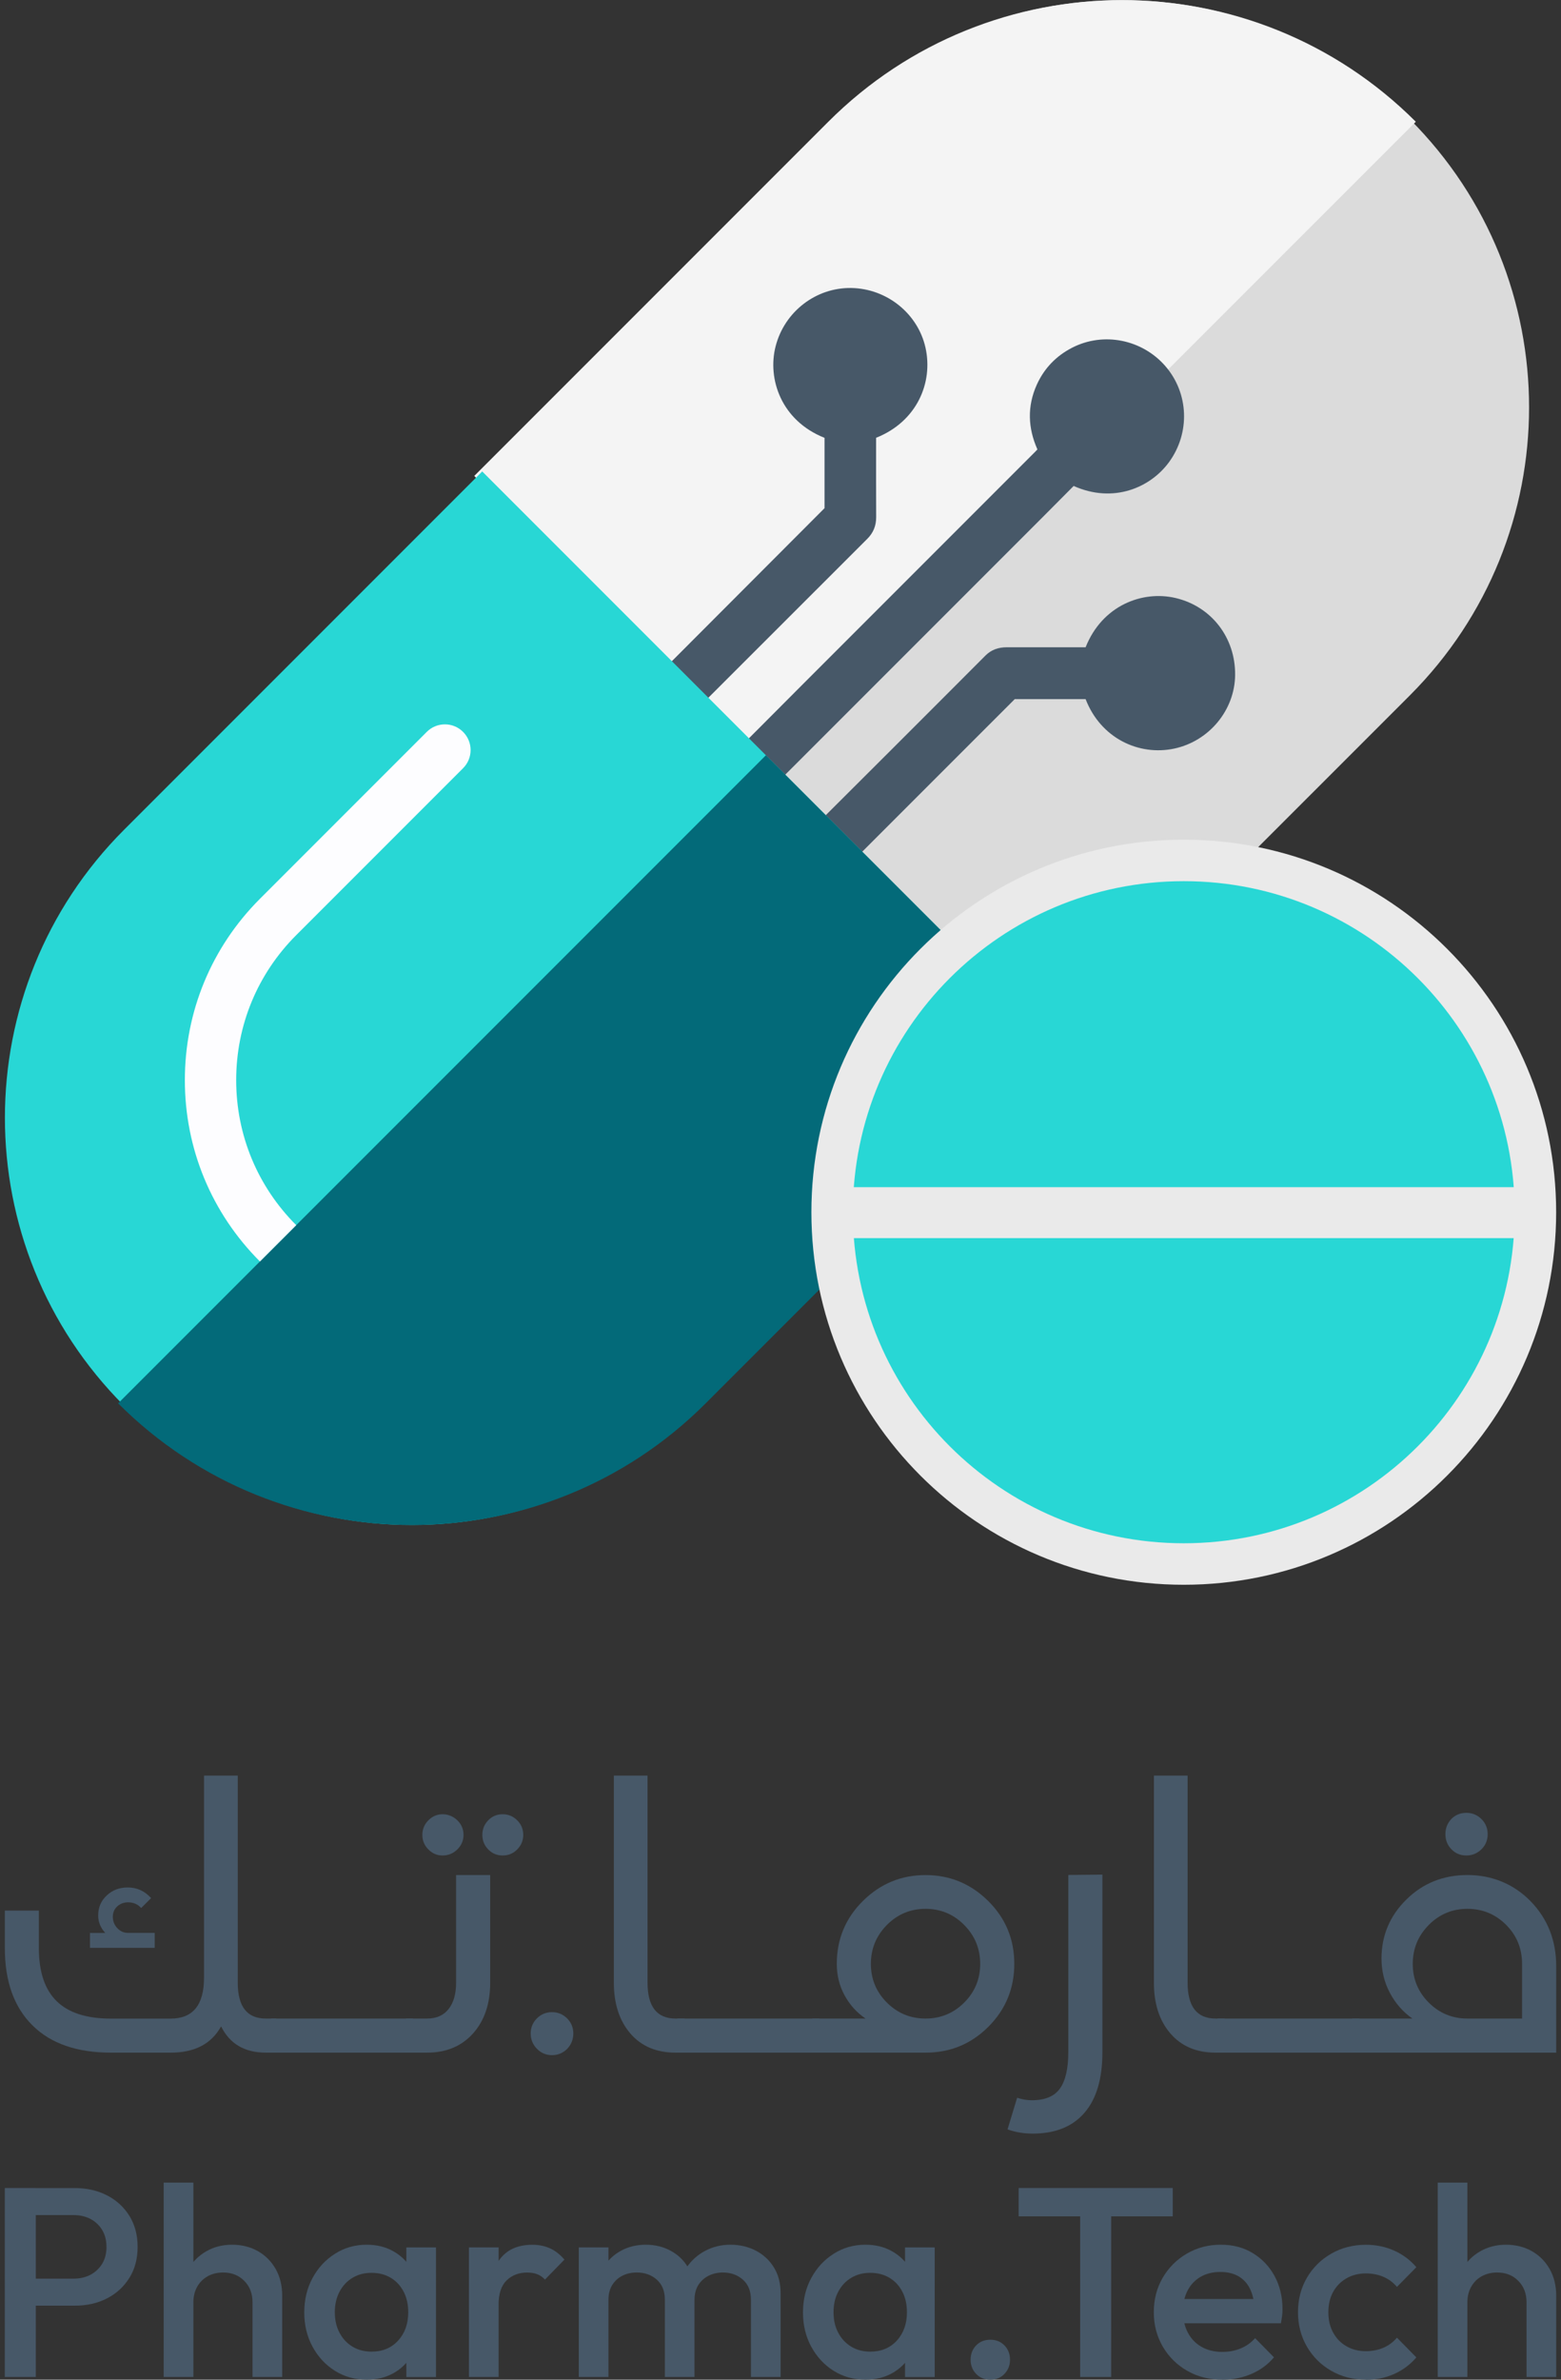 <svg width="105" height="160" viewBox="0 0 105 160" fill="none" xmlns="http://www.w3.org/2000/svg">
<rect x="0" y="0" width="105" height="160" fill="#333333" stroke="none"/>
<g clip-path="url(#clip0_7_1133)">
<path d="M94.837 8.024C105.526 18.712 105.523 36.065 94.837 46.751L70.746 70.841L32.019 32.114L56.11 8.024C66.799 -2.665 84.151 -2.663 94.837 8.024Z" fill="#DBDBDB"/>
<path d="M95.233 8.185L51.66 51.758L31.901 31.999L55.713 8.188C66.62 -2.719 84.329 -2.719 95.236 8.188L95.233 8.185Z" fill="#F4F4F4"/>
<path d="M52.777 52.143C52.551 52.03 52.41 51.819 52.234 51.647C51.586 51.006 50.949 50.354 50.308 49.709C51.547 48.467 52.781 47.224 54.024 45.982C59.236 40.766 64.451 35.554 69.667 30.338C69.703 30.303 69.734 30.268 69.781 30.217C69.14 28.775 69.085 27.314 69.742 25.86C70.242 24.759 71.043 23.93 72.121 23.376C74.227 22.297 76.833 22.817 78.396 24.626C79.966 26.443 80.064 29.103 78.642 31.061C77.391 32.784 74.899 33.87 72.219 32.674C71.57 33.327 70.918 33.987 70.261 34.644C64.471 40.434 58.681 46.224 52.891 52.014C52.852 52.053 52.812 52.1 52.773 52.143H52.777Z" fill="#475868"/>
<path d="M57.954 57.32C57.52 57.007 57.184 56.589 56.806 56.222C56.411 55.839 56.02 55.448 55.633 55.058C55.575 54.999 55.497 54.952 55.504 54.85C57.005 53.354 58.505 51.858 60.005 50.361C62.099 48.267 64.198 46.173 66.288 44.075C66.686 43.676 67.171 43.52 67.718 43.52C69.386 43.52 71.054 43.52 72.723 43.52C72.828 43.52 72.93 43.52 73.023 43.52C74.137 40.711 76.841 39.676 79.091 40.211C81.486 40.781 83.104 42.872 83.08 45.38C83.061 47.736 81.338 49.826 78.993 50.33C76.598 50.842 74.031 49.627 73.023 47.005H68.257C64.831 50.432 61.385 53.878 57.942 57.32H57.954Z" fill="#475868"/>
<path d="M47.601 46.958C47.452 46.915 47.374 46.786 47.276 46.689C46.604 46.025 45.94 45.36 45.276 44.692C45.221 44.638 45.127 44.591 45.166 44.481C48.593 41.047 52.023 37.613 55.462 34.167V29.439C52.535 28.275 51.609 25.466 52.172 23.282C52.77 20.953 54.887 19.324 57.263 19.363C59.661 19.406 61.74 21.086 62.252 23.372C62.779 25.724 61.678 28.345 58.931 29.435C58.931 29.541 58.931 29.654 58.931 29.767C58.931 31.436 58.927 33.104 58.935 34.776C58.935 35.347 58.747 35.816 58.345 36.222C54.762 39.801 51.183 43.38 47.601 46.958Z" fill="#475868"/>
<path d="M55.586 79.754C55.563 79.769 55.544 79.785 55.52 79.805C55.544 79.789 55.563 79.773 55.586 79.754Z" fill="#10F2AE"/>
<path d="M8.346 94.516C-2.343 83.827 -2.34 66.475 8.346 55.789L32.437 31.698L71.164 70.425L47.073 94.516C36.384 105.205 19.032 105.202 8.346 94.516Z" fill="#28D7D5"/>
<path d="M51.518 50.781L71.279 70.542L47.468 94.354C36.561 105.261 18.852 105.261 7.945 94.354L51.518 50.781Z" fill="#036A79"/>
<path d="M17.485 84.817C14.227 81.559 12.434 77.23 12.434 72.624C12.434 68.017 14.227 63.688 17.485 60.43L28.706 49.209C29.382 48.533 30.472 48.533 31.148 49.209C31.824 49.885 31.824 50.975 31.148 51.651L19.927 62.872C17.321 65.478 15.887 68.939 15.887 72.624C15.887 76.308 17.321 79.769 19.927 82.376L17.485 84.817Z" fill="#FDFDFF"/>
<path d="M79.626 106.552C93.46 106.552 104.674 95.338 104.674 81.504C104.674 67.671 93.46 56.456 79.626 56.456C65.793 56.456 54.578 67.671 54.578 81.504C54.578 95.338 65.793 106.552 79.626 106.552Z" fill="#EAEAEA"/>
<path d="M79.626 103.762C91.919 103.762 101.885 93.797 101.885 81.504C101.885 69.211 91.919 59.246 79.626 59.246C67.333 59.246 57.368 69.211 57.368 81.504C57.368 93.797 67.333 103.762 79.626 103.762Z" fill="#28D7D5"/>
<path d="M103.35 79.82H55.911V83.247H103.35V79.82Z" fill="#EAEAEA"/>
<path d="M0.322 128.459H2.615V130.99C2.615 132.584 3.014 133.768 3.811 134.55C4.608 135.331 5.827 135.722 7.464 135.722H11.476C12.973 135.722 13.723 134.808 13.723 132.975V119.383H15.993V133.307C15.993 134.917 16.622 135.718 17.88 135.718H18.571V138.011H17.88C16.462 138.011 15.457 137.421 14.871 136.245C14.219 137.425 13.086 138.011 11.48 138.011H7.468C5.174 138.011 3.412 137.398 2.178 136.171C0.943 134.944 0.326 133.217 0.326 130.987V128.455L0.322 128.459ZM6.053 129.963H7.081C6.761 129.611 6.604 129.224 6.604 128.791C6.604 128.248 6.796 127.798 7.179 127.443C7.561 127.083 8.03 126.904 8.589 126.904C9.21 126.904 9.734 127.142 10.164 127.619L9.495 128.287C9.273 128.033 8.976 127.904 8.612 127.904C8.327 127.904 8.081 127.998 7.886 128.177C7.686 128.361 7.589 128.595 7.589 128.881C7.589 129.166 7.686 129.42 7.886 129.635C8.085 129.85 8.327 129.959 8.612 129.959H10.406V130.963H6.053V129.959V129.963Z" fill="#475868"/>
<path d="M27.788 138.011H18.235V135.718H27.788V138.011Z" fill="#475868"/>
<path d="M27.311 135.718H28.722C29.359 135.718 29.843 135.503 30.179 135.073C30.515 134.643 30.679 134.054 30.679 133.307V126.071H32.973V133.307C32.973 134.726 32.586 135.862 31.816 136.722C31.043 137.582 30.011 138.011 28.722 138.011H27.311V135.718ZM28.409 123.368C28.409 122.985 28.546 122.661 28.816 122.387C29.085 122.118 29.406 121.981 29.769 121.981C30.132 121.981 30.48 122.118 30.761 122.387C31.039 122.657 31.179 122.985 31.179 123.368C31.179 123.751 31.039 124.075 30.761 124.348C30.484 124.618 30.152 124.755 29.769 124.755C29.386 124.755 29.085 124.618 28.816 124.348C28.546 124.079 28.409 123.751 28.409 123.368ZM32.445 123.368C32.445 122.985 32.578 122.661 32.84 122.387C33.102 122.118 33.426 121.981 33.809 121.981C34.192 121.981 34.516 122.118 34.789 122.387C35.059 122.657 35.196 122.985 35.196 123.368C35.196 123.751 35.059 124.075 34.789 124.348C34.52 124.622 34.192 124.755 33.809 124.755C33.426 124.755 33.105 124.618 32.84 124.348C32.578 124.079 32.445 123.751 32.445 123.368Z" fill="#475868"/>
<path d="M35.696 136.722C35.696 136.323 35.837 135.987 36.114 135.706C36.391 135.429 36.731 135.288 37.13 135.288C37.528 135.288 37.864 135.429 38.146 135.706C38.423 135.984 38.564 136.323 38.564 136.722C38.564 137.121 38.427 137.46 38.157 137.75C37.872 138.035 37.528 138.179 37.13 138.179C36.731 138.179 36.391 138.035 36.114 137.75C35.837 137.464 35.696 137.121 35.696 136.722Z" fill="#475868"/>
<path d="M41.287 119.383H43.557V133.307C43.557 134.917 44.186 135.718 45.444 135.718H46.042V138.011H45.444C44.155 138.011 43.139 137.582 42.4 136.722C41.662 135.862 41.291 134.726 41.291 133.307V119.383H41.287Z" fill="#475868"/>
<path d="M55.114 138.011H45.561V135.718H55.114V138.011Z" fill="#475868"/>
<path d="M54.637 135.718H58.22C57.63 135.319 57.161 134.8 56.809 134.155C56.458 133.51 56.286 132.807 56.286 132.041C56.286 130.385 56.872 128.974 58.04 127.814C59.212 126.654 60.615 126.071 62.256 126.071C63.897 126.071 65.299 126.654 66.471 127.814C67.644 128.978 68.226 130.385 68.226 132.041C68.226 133.698 67.644 135.108 66.483 136.269C65.319 137.433 63.912 138.011 62.256 138.011H54.637V135.718ZM59.654 134.643C60.369 135.358 61.24 135.718 62.256 135.718C63.272 135.718 64.143 135.358 64.858 134.643C65.573 133.928 65.932 133.061 65.932 132.041C65.932 131.022 65.573 130.15 64.858 129.428C64.143 128.705 63.272 128.341 62.256 128.341C61.24 128.341 60.369 128.705 59.654 129.428C58.939 130.154 58.579 131.026 58.579 132.041C58.579 133.057 58.939 133.928 59.654 134.643Z" fill="#475868"/>
<path d="M68.417 141.043C68.753 141.153 69.077 141.211 69.398 141.211C70.289 141.211 70.921 140.949 71.297 140.422C71.672 139.895 71.859 139.078 71.859 137.961V126.064L74.153 126.04V137.984C74.153 139.766 73.75 141.125 72.945 142.055C72.141 142.985 70.984 143.454 69.468 143.454C68.862 143.454 68.296 143.36 67.772 143.169L68.417 141.043Z" fill="#475868"/>
<path d="M77.614 119.383H79.884V133.307C79.884 134.917 80.513 135.718 81.771 135.718H82.369V138.011H81.771C80.482 138.011 79.466 137.582 78.728 136.722C77.985 135.862 77.618 134.726 77.618 133.307V119.383H77.614Z" fill="#475868"/>
<path d="M91.445 138.011H81.892V135.718H91.445V138.011Z" fill="#475868"/>
<path d="M90.968 135.718H95.004C94.368 135.273 93.86 134.694 93.488 133.987C93.113 133.28 92.926 132.51 92.926 131.682C92.926 130.139 93.484 128.814 94.598 127.716C95.712 126.618 97.083 126.068 98.708 126.068C100.333 126.068 101.814 126.658 102.959 127.834C104.104 129.013 104.678 130.471 104.678 132.206V138.011H90.968V135.718ZM96.102 134.643C96.817 135.358 97.684 135.718 98.704 135.718H102.381V132.041C102.381 131.006 102.021 130.131 101.306 129.416C100.591 128.701 99.72 128.341 98.704 128.341C97.688 128.341 96.817 128.705 96.102 129.428C95.387 130.154 95.028 131.026 95.028 132.041C95.028 133.057 95.387 133.928 96.102 134.643ZM97.63 122.293C97.899 122.024 98.235 121.887 98.634 121.887C99.032 121.887 99.368 122.028 99.65 122.305C99.927 122.583 100.068 122.922 100.068 123.321C100.068 123.719 99.931 124.052 99.662 124.325C99.376 124.61 99.032 124.755 98.634 124.755C98.235 124.755 97.899 124.614 97.63 124.337C97.36 124.059 97.224 123.719 97.224 123.321C97.224 122.922 97.36 122.579 97.63 122.293Z" fill="#475868"/>
<path d="M0.322 159.816V147.111H2.408V159.816H0.322ZM1.756 155.022V153.206H4.932C5.37 153.206 5.753 153.12 6.085 152.944C6.417 152.768 6.682 152.522 6.874 152.202C7.069 151.881 7.163 151.502 7.163 151.069C7.163 150.635 7.065 150.256 6.874 149.936C6.678 149.615 6.417 149.365 6.085 149.193C5.753 149.017 5.37 148.931 4.932 148.931H1.756V147.115H5.041C5.838 147.115 6.557 147.279 7.194 147.603C7.831 147.931 8.331 148.388 8.702 148.982C9.07 149.576 9.257 150.272 9.257 151.069C9.257 151.866 9.073 152.565 8.702 153.155C8.331 153.749 7.831 154.206 7.194 154.534C6.557 154.862 5.842 155.022 5.041 155.022H1.756Z" fill="#475868"/>
<path d="M11.011 159.816V146.747H13.008V159.816H11.011ZM16.985 159.816V154.788C16.985 154.206 16.802 153.729 16.43 153.354C16.059 152.979 15.586 152.792 15.004 152.792C14.617 152.792 14.274 152.878 13.969 153.046C13.668 153.214 13.43 153.452 13.262 153.753C13.094 154.054 13.008 154.401 13.008 154.788L12.226 154.354C12.226 153.69 12.371 153.1 12.664 152.584C12.953 152.069 13.356 151.666 13.871 151.369C14.387 151.072 14.961 150.924 15.606 150.924C16.251 150.924 16.841 151.069 17.349 151.358C17.856 151.647 18.255 152.049 18.548 152.565C18.837 153.081 18.982 153.675 18.982 154.354V159.816H16.985Z" fill="#475868"/>
<path d="M24.662 160C23.877 160 23.166 159.801 22.529 159.402C21.892 159.004 21.392 158.461 21.021 157.777C20.65 157.093 20.466 156.327 20.466 155.48C20.466 154.632 20.65 153.85 21.021 153.167C21.388 152.483 21.892 151.94 22.529 151.534C23.166 151.127 23.877 150.924 24.662 150.924C25.327 150.924 25.917 151.065 26.432 151.35C26.948 151.635 27.354 152.026 27.659 152.522C27.96 153.018 28.112 153.581 28.112 154.21V156.714C28.112 157.343 27.964 157.906 27.667 158.402C27.37 158.898 26.964 159.289 26.44 159.574C25.921 159.859 25.327 160 24.662 160ZM24.991 158.113C25.729 158.113 26.323 157.867 26.78 157.371C27.233 156.874 27.46 156.238 27.46 155.464C27.46 154.944 27.358 154.483 27.151 154.085C26.944 153.686 26.659 153.374 26.288 153.151C25.917 152.928 25.487 152.815 24.991 152.815C24.494 152.815 24.08 152.928 23.709 153.151C23.338 153.374 23.049 153.686 22.838 154.085C22.627 154.483 22.521 154.944 22.521 155.464C22.521 155.984 22.627 156.445 22.838 156.843C23.049 157.242 23.338 157.554 23.709 157.777C24.076 158 24.506 158.113 24.991 158.113ZM27.331 159.82V157.48L27.675 155.355L27.331 153.249V151.108H29.327V159.82H27.331Z" fill="#475868"/>
<path d="M31.543 159.816V151.104H33.539V159.816H31.543ZM33.539 154.972L32.848 154.628C32.848 153.526 33.094 152.635 33.582 151.952C34.071 151.268 34.813 150.928 35.805 150.928C36.239 150.928 36.634 151.006 36.985 151.162C37.337 151.319 37.661 151.573 37.966 151.924L36.657 153.268C36.501 153.1 36.325 152.979 36.13 152.905C35.934 152.831 35.712 152.795 35.458 152.795C34.899 152.795 34.442 152.971 34.078 153.323C33.715 153.675 33.535 154.225 33.535 154.976L33.539 154.972Z" fill="#475868"/>
<path d="M38.931 159.816V151.104H40.927V159.816H38.931ZM44.721 159.816V154.624C44.721 154.042 44.541 153.593 44.178 153.272C43.815 152.952 43.365 152.792 42.834 152.792C42.471 152.792 42.146 152.866 41.861 153.01C41.576 153.155 41.349 153.366 41.181 153.635C41.013 153.909 40.927 154.237 40.927 154.624L40.146 154.19C40.146 153.526 40.291 152.952 40.584 152.467C40.873 151.983 41.267 151.604 41.764 151.334C42.26 151.061 42.815 150.924 43.432 150.924C44.049 150.924 44.604 151.057 45.1 151.323C45.596 151.588 45.991 151.963 46.28 152.448C46.569 152.932 46.714 153.514 46.714 154.19V159.816H44.717H44.721ZM50.511 159.816V154.624C50.511 154.042 50.332 153.593 49.968 153.272C49.605 152.952 49.156 152.792 48.624 152.792C48.273 152.792 47.952 152.866 47.663 153.01C47.374 153.155 47.144 153.366 46.971 153.635C46.803 153.909 46.718 154.237 46.718 154.624L45.592 154.19C45.651 153.526 45.846 152.952 46.175 152.467C46.503 151.983 46.921 151.604 47.437 151.334C47.952 151.061 48.515 150.924 49.132 150.924C49.749 150.924 50.332 151.057 50.84 151.323C51.347 151.588 51.754 151.963 52.055 152.448C52.355 152.932 52.508 153.514 52.508 154.19V159.816H50.511Z" fill="#475868"/>
<path d="M58.208 160C57.423 160 56.712 159.801 56.075 159.402C55.438 159.004 54.938 158.461 54.567 157.777C54.196 157.093 54.012 156.327 54.012 155.48C54.012 154.632 54.196 153.85 54.567 153.167C54.934 152.483 55.438 151.94 56.075 151.534C56.712 151.127 57.423 150.924 58.208 150.924C58.872 150.924 59.462 151.065 59.978 151.35C60.494 151.635 60.9 152.026 61.205 152.522C61.506 153.018 61.658 153.581 61.658 154.21V156.714C61.658 157.343 61.51 157.906 61.213 158.402C60.916 158.898 60.509 159.289 59.986 159.574C59.466 159.859 58.872 160 58.208 160ZM58.536 158.113C59.275 158.113 59.869 157.867 60.326 157.371C60.779 156.874 61.005 156.238 61.005 155.464C61.005 154.944 60.904 154.483 60.697 154.085C60.49 153.686 60.205 153.374 59.833 153.151C59.462 152.928 59.032 152.815 58.536 152.815C58.04 152.815 57.626 152.928 57.255 153.151C56.884 153.374 56.594 153.686 56.383 154.085C56.172 154.483 56.067 154.944 56.067 155.464C56.067 155.984 56.172 156.445 56.383 156.843C56.594 157.242 56.888 157.554 57.255 157.777C57.622 158 58.052 158.113 58.536 158.113ZM60.877 159.82V157.48L61.22 155.355L60.877 153.249V151.108H62.873V159.82H60.877Z" fill="#475868"/>
<path d="M66.612 160C66.225 160 65.909 159.871 65.659 159.609C65.409 159.348 65.288 159.031 65.288 158.656C65.288 158.281 65.413 157.949 65.659 157.695C65.905 157.441 66.225 157.312 66.612 157.312C66.999 157.312 67.315 157.441 67.565 157.695C67.811 157.949 67.937 158.269 67.937 158.656C67.937 159.043 67.811 159.348 67.565 159.609C67.315 159.871 66.999 160 66.612 160Z" fill="#475868"/>
<path d="M68.519 149.017V147.111H78.884V149.017H68.519ZM72.656 159.816V147.474H74.743V159.816H72.656Z" fill="#475868"/>
<path d="M82.225 160C81.353 160 80.568 159.805 79.873 159.41C79.177 159.015 78.626 158.476 78.22 157.785C77.814 157.093 77.61 156.32 77.61 155.46C77.61 154.601 77.81 153.831 78.208 153.147C78.607 152.463 79.15 151.92 79.833 151.522C80.517 151.123 81.275 150.924 82.111 150.924C82.947 150.924 83.639 151.112 84.264 151.487C84.885 151.862 85.377 152.377 85.733 153.03C86.089 153.682 86.268 154.429 86.268 155.261C86.268 155.405 86.26 155.554 86.241 155.706C86.221 155.859 86.194 156.023 86.159 156.206H79.009V154.573H85.127L84.385 155.226C84.362 154.694 84.256 154.245 84.076 153.882C83.897 153.518 83.639 153.241 83.307 153.046C82.975 152.854 82.564 152.756 82.08 152.756C81.572 152.756 81.131 152.866 80.755 153.085C80.38 153.303 80.091 153.608 79.884 154.003C79.677 154.397 79.576 154.866 79.576 155.409C79.576 155.952 79.685 156.433 79.904 156.843C80.123 157.253 80.431 157.574 80.83 157.796C81.228 158.019 81.689 158.132 82.209 158.132C82.658 158.132 83.072 158.054 83.451 157.898C83.834 157.742 84.155 157.511 84.424 157.206L85.694 158.496C85.272 158.992 84.756 159.367 84.151 159.621C83.545 159.875 82.904 160.004 82.228 160.004L82.225 160Z" fill="#475868"/>
<path d="M91.879 160C91.019 160 90.242 159.801 89.546 159.402C88.851 159.004 88.304 158.457 87.905 157.769C87.507 157.078 87.308 156.312 87.308 155.464C87.308 154.616 87.507 153.835 87.905 153.151C88.304 152.467 88.851 151.924 89.546 151.526C90.242 151.127 91.019 150.928 91.879 150.928C92.555 150.928 93.188 151.057 93.774 151.319C94.36 151.58 94.86 151.952 95.27 152.436L93.965 153.761C93.711 153.46 93.406 153.233 93.047 153.081C92.691 152.928 92.301 152.854 91.875 152.854C91.379 152.854 90.941 152.967 90.558 153.19C90.175 153.413 89.878 153.721 89.667 154.108C89.456 154.495 89.351 154.948 89.351 155.468C89.351 155.988 89.456 156.429 89.667 156.82C89.878 157.214 90.175 157.523 90.558 157.746C90.941 157.968 91.379 158.082 91.875 158.082C92.297 158.082 92.688 158.007 93.047 157.855C93.402 157.703 93.711 157.476 93.965 157.175L95.27 158.5C94.86 158.984 94.36 159.355 93.774 159.617C93.188 159.879 92.555 160.008 91.879 160.008V160Z" fill="#475868"/>
<path d="M96.708 159.816V146.747H98.704V159.816H96.708ZM102.682 159.816V154.788C102.682 154.206 102.498 153.729 102.127 153.354C101.756 152.979 101.283 152.792 100.701 152.792C100.314 152.792 99.97 152.878 99.665 153.046C99.365 153.214 99.126 153.452 98.958 153.753C98.79 154.054 98.704 154.401 98.704 154.788L97.923 154.354C97.923 153.69 98.067 153.1 98.356 152.584C98.646 152.069 99.048 151.666 99.564 151.369C100.08 151.072 100.658 150.924 101.299 150.924C101.939 150.924 102.533 151.069 103.041 151.358C103.549 151.647 103.947 152.049 104.24 152.565C104.53 153.081 104.678 153.675 104.678 154.354V159.816H102.682Z" fill="#475868"/>
</g>
<defs>
<clipPath id="clip0_7_1133">
<rect width="104.356" height="160" fill="white" transform="translate(0.322)"/>
</clipPath>
</defs>
</svg>

